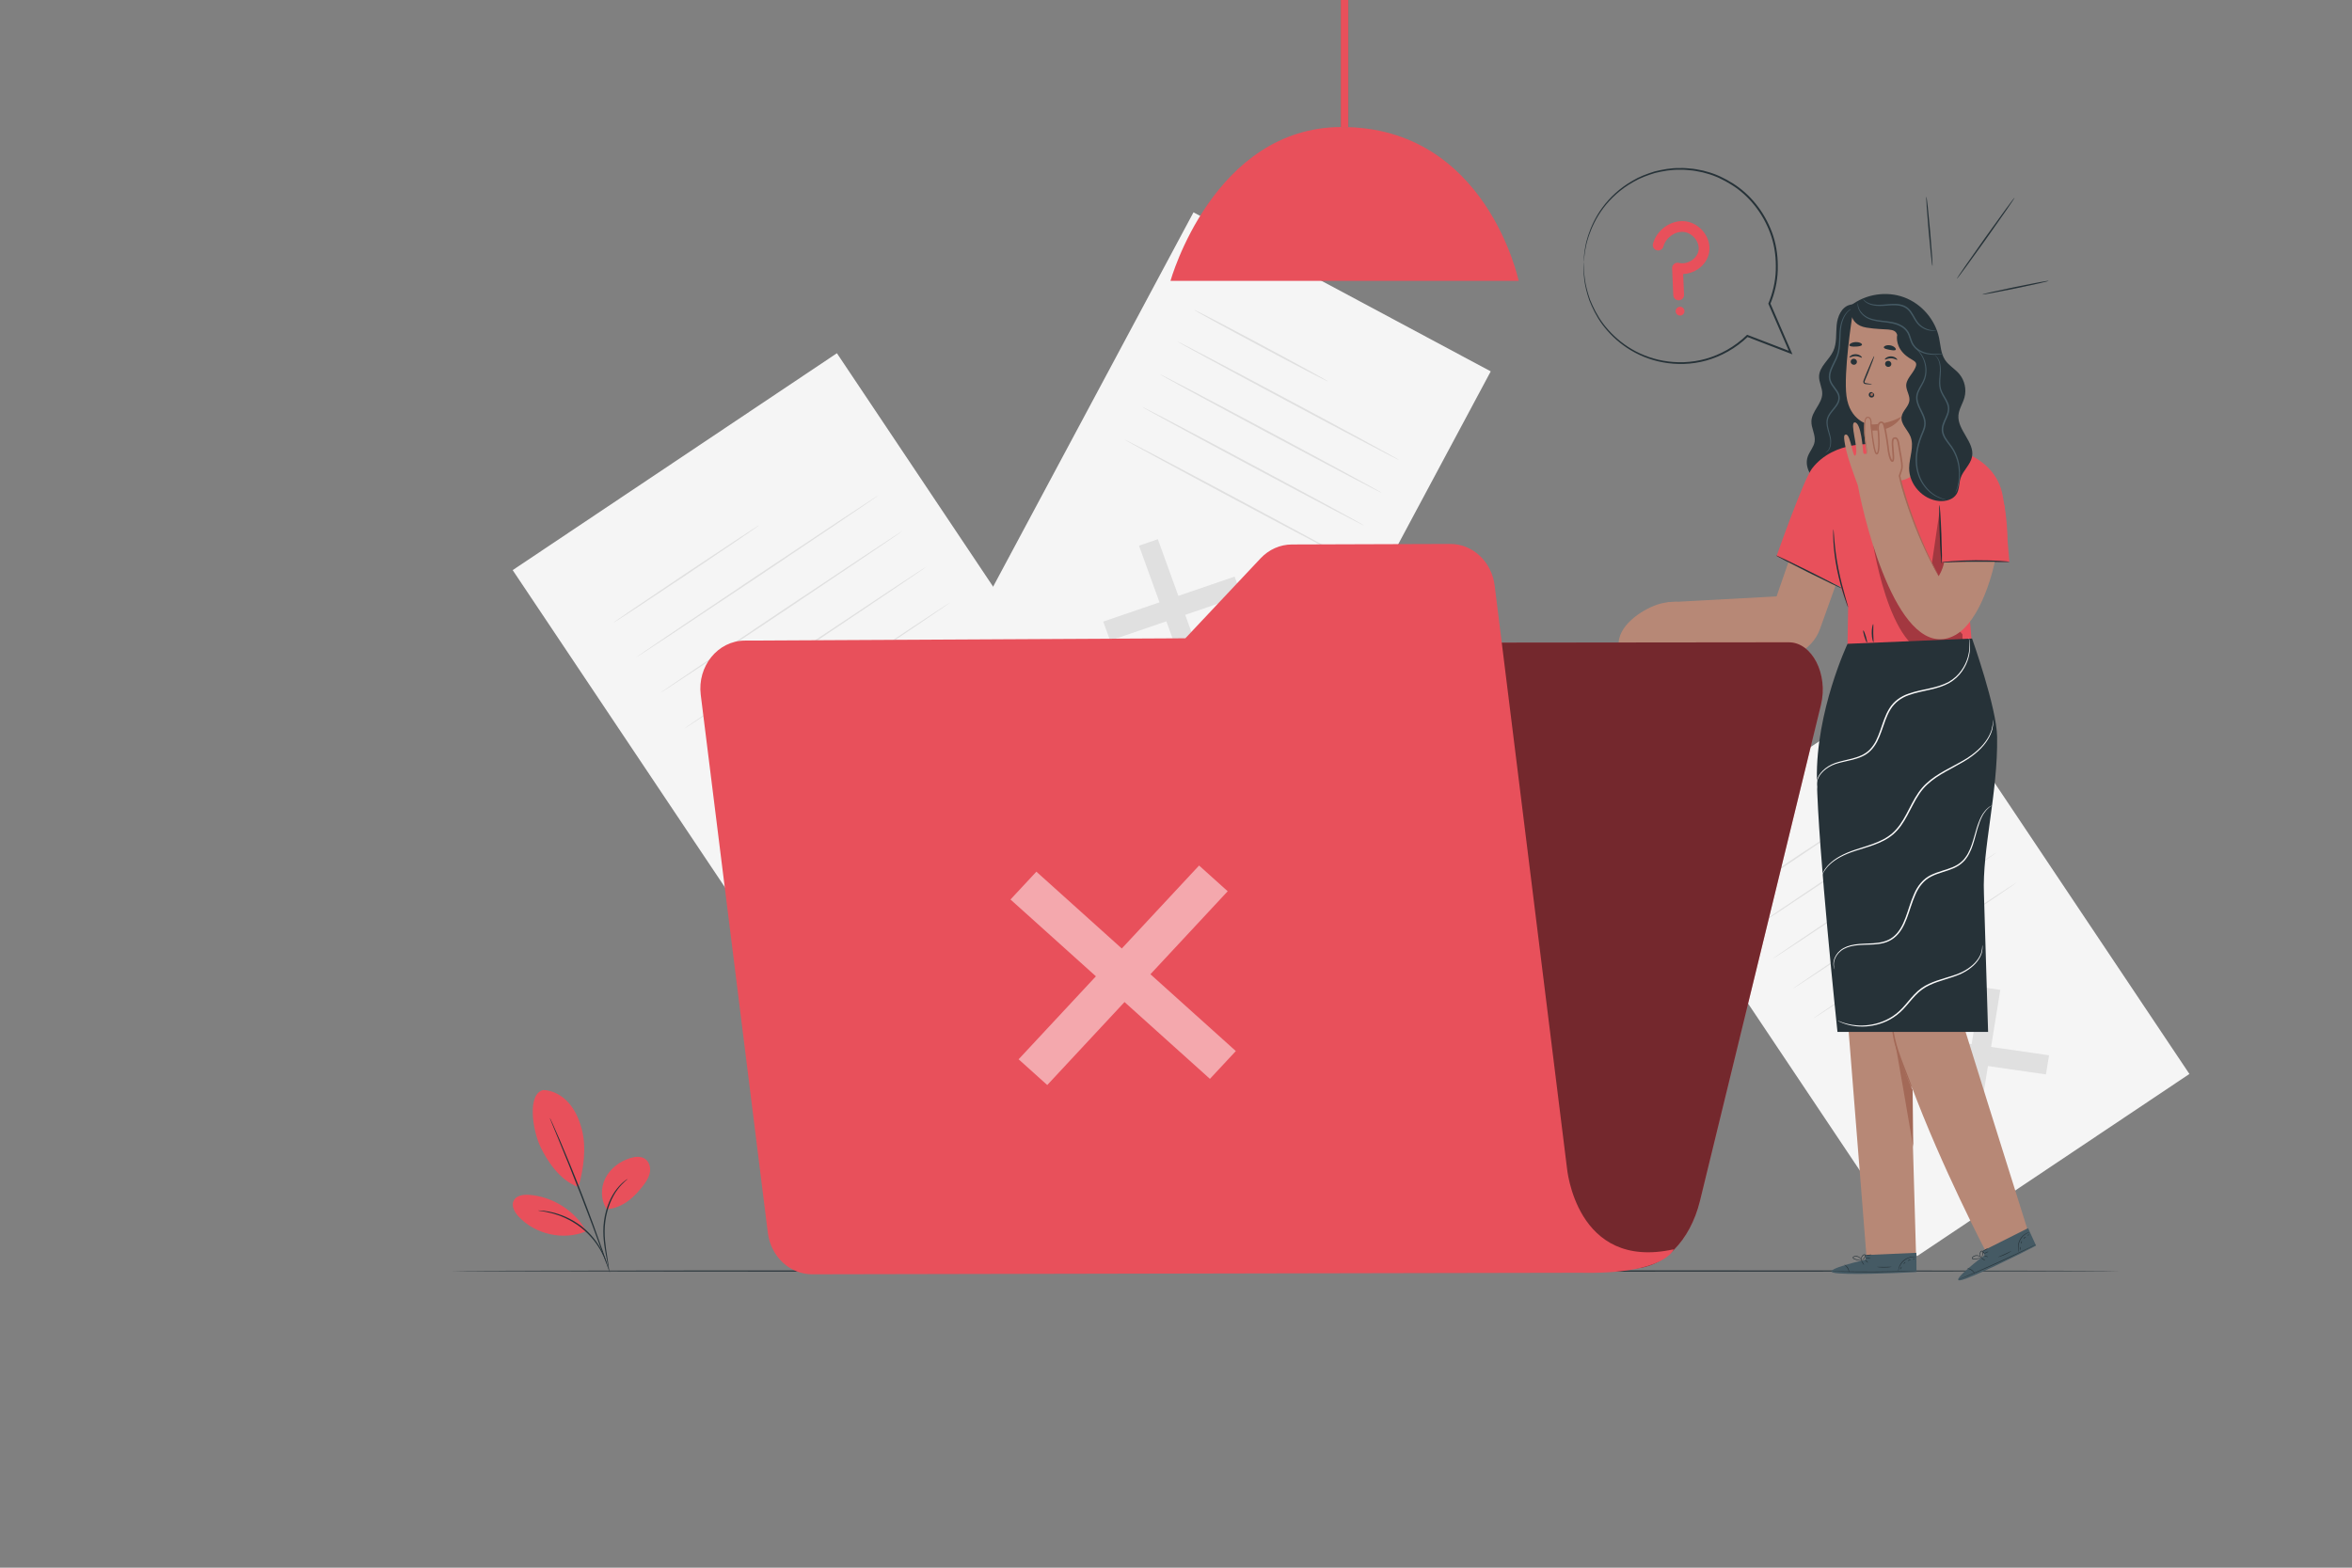 <?xml version="1.0" encoding="UTF-8" standalone="no"?>
<!-- Generator: Adobe Illustrator 27.5.0, SVG Export Plug-In . SVG Version: 6.00 Build 0)  -->

<svg
   version="1.1"
   x="0px"
   y="0px"
   viewBox="0 0 450 300"
   xml:space="preserve"
   id="svg246"
   sodipodi:docname="delete_account.svg"
   width="450"
   height="300"
   inkscape:version="1.3.2 (091e20e, 2023-11-25, custom)"
   xmlns:inkscape="http://www.inkscape.org/namespaces/inkscape"
   xmlns:sodipodi="http://sodipodi.sourceforge.net/DTD/sodipodi-0.dtd"
   xmlns="http://www.w3.org/2000/svg"
   xmlns:svg="http://www.w3.org/2000/svg"><rect x="0" y="0" width="450" height="300" fill="#808080" stroke="none"/><defs
   id="defs246" /><sodipodi:namedview
   id="namedview246"
   pagecolor="#ffffff"
   bordercolor="#000000"
   borderopacity="0.25"
   inkscape:showpageshadow="2"
   inkscape:pageopacity="0.0"
   inkscape:pagecheckerboard="0"
   inkscape:deskcolor="#d1d1d1"
   inkscape:zoom="0.74066667"
   inkscape:cx="184.29343"
   inkscape:cy="216.69667"
   inkscape:window-width="1920"
   inkscape:window-height="1009"
   inkscape:window-x="-8"
   inkscape:window-y="-8"
   inkscape:window-maximized="1"
   inkscape:current-layer="svg246" />
<g
   id="Background_Complete"
   transform="matrix(0.553,0,0,0.553,38.56,0)">
	<g
   id="g17">
		<g
   id="g1">
			
				<rect
   x="151.535"
   y="143.025"
   transform="matrix(0.831,-0.556,0.556,0.831,-97.8,162.689)"
   style="fill:#f5f5f5"
   width="134.991"
   height="198.769"
   id="rect1" />
		</g>
		<g
   id="g4">
			<g
   id="g2">
				<polygon
   style="fill:#e0e0e0"
   points="215.368,279.505 216.641,271.624 272.42,279.659 271.146,287.54 "
   id="polygon1" />
			</g>
			<g
   id="g3">
				<polygon
   style="fill:#e0e0e0"
   points="243.459,307.617 235.454,306.465 244.329,251.546 252.333,252.7 "
   id="polygon2" />
			</g>
		</g>
		<g
   id="g6">
			<g
   id="g5">
				<path
   style="fill:none;stroke:#ffffff;stroke-miterlimit:10"
   d="M 228.466,184.995"
   id="path4" />
			</g>
		</g>
		<g
   id="g8">
			<g
   id="g7">
				<path
   style="fill:#e0e0e0"
   d="m 192.952,181.745 c 0.08,0.12 -11.165,7.781 -25.112,17.11 -13.952,9.332 -25.324,16.798 -25.404,16.678 -0.08,-0.119 11.162,-7.779 25.115,-17.111 13.947,-9.329 25.321,-16.796 25.401,-16.677 z"
   id="path6" />
			</g>
		</g>
		<g
   id="g10">
			<g
   id="g9">
				<path
   style="fill:#e0e0e0"
   d="m 234.216,171.387 c 0.08,0.12 -18.619,12.767 -41.759,28.244 -23.149,15.483 -41.973,27.934 -42.053,27.814 -0.08,-0.119 18.615,-12.764 41.763,-28.247 23.14,-15.477 41.969,-27.93 42.049,-27.811 z"
   id="path8" />
			</g>
		</g>
		<g
   id="g12">
			<g
   id="g11">
				<path
   style="fill:#e0e0e0"
   d="m 242.487,183.753 c 0.08,0.12 -18.619,12.767 -41.759,28.244 -23.149,15.483 -41.973,27.934 -42.053,27.814 -0.08,-0.12 18.615,-12.764 41.763,-28.247 23.141,-15.477 41.969,-27.93 42.049,-27.811 z"
   id="path10" />
			</g>
		</g>
		<g
   id="g14">
			<g
   id="g13">
				<path
   style="fill:#e0e0e0"
   d="m 250.758,196.12 c 0.08,0.12 -18.619,12.767 -41.759,28.244 -23.149,15.483 -41.973,27.934 -42.053,27.814 -0.08,-0.119 18.615,-12.764 41.763,-28.247 C 231.85,208.453 250.678,196 250.758,196.12 Z"
   id="path12" />
			</g>
		</g>
		<g
   id="g16">
			<g
   id="g15">
				<path
   style="fill:#e0e0e0"
   d="m 259.03,208.486 c 0.08,0.12 -18.619,12.766 -41.759,28.244 -23.149,15.483 -41.973,27.934 -42.053,27.814 -0.08,-0.12 18.615,-12.764 41.763,-28.247 23.14,-15.477 41.969,-27.93 42.049,-27.811 z"
   id="path14" />
			</g>
		</g>
	</g>
	<g
   id="g34">
		<g
   id="g18">
			
				<rect
   x="537.677"
   y="250.43"
   transform="matrix(0.831,-0.556,0.556,0.831,-85.31,386.8)"
   style="fill:#f5f5f5"
   width="113.369"
   height="166.932"
   id="rect17" />
		</g>
		<g
   id="g21">
			<g
   id="g19">
				<polygon
   style="fill:#e0e0e0"
   points="591.285,365.049 592.355,358.431 639.199,365.18 638.13,371.798 "
   id="polygon18" />
			</g>
			<g
   id="g20">
				<polygon
   style="fill:#e0e0e0"
   points="614.877,388.659 608.155,387.691 615.608,341.569 622.33,342.538 "
   id="polygon19" />
			</g>
		</g>
		<g
   id="g23">
			<g
   id="g22">
				<path
   style="fill:none;stroke:#ffffff;stroke-miterlimit:10"
   d="M 602.285,285.678"
   id="path21" />
			</g>
		</g>
		<g
   id="g25">
			<g
   id="g24">
				<path
   style="fill:#e0e0e0"
   d="m 572.46,282.948 c 0.08,0.12 -9.353,6.569 -21.067,14.404 -11.718,7.837 -21.278,14.092 -21.358,13.972 -0.08,-0.12 9.351,-6.568 21.069,-14.405 11.713,-7.834 21.276,-14.09 21.356,-13.971 z"
   id="path23" />
			</g>
		</g>
		<g
   id="g27">
			<g
   id="g26">
				<path
   style="fill:#e0e0e0"
   d="m 607.114,274.249 c 0.08,0.12 -15.613,10.756 -35.047,23.755 -19.441,13.003 -35.26,23.444 -35.34,23.324 -0.08,-0.12 15.61,-10.754 35.051,-23.757 19.433,-12.998 35.256,-23.441 35.336,-23.322 z"
   id="path25" />
			</g>
		</g>
		<g
   id="g29">
			<g
   id="g28">
				<path
   style="fill:#e0e0e0"
   d="m 614.061,284.635 c 0.08,0.12 -15.613,10.757 -35.047,23.755 -19.441,13.003 -35.26,23.444 -35.34,23.324 -0.08,-0.12 15.61,-10.754 35.051,-23.757 19.433,-12.999 35.256,-23.442 35.336,-23.322 z"
   id="path27" />
			</g>
		</g>
		<g
   id="g31">
			<g
   id="g30">
				<path
   style="fill:#e0e0e0"
   d="m 621.007,295.02 c 0.08,0.12 -15.613,10.756 -35.047,23.755 -19.441,13.003 -35.26,23.444 -35.34,23.324 -0.08,-0.119 15.61,-10.754 35.051,-23.757 19.433,-12.998 35.256,-23.441 35.336,-23.322 z"
   id="path29" />
			</g>
		</g>
		<g
   id="g33">
			<g
   id="g32">
				<path
   style="fill:#e0e0e0"
   d="m 627.954,305.406 c 0.08,0.12 -15.613,10.756 -35.047,23.755 -19.441,13.003 -35.26,23.444 -35.34,23.324 -0.08,-0.119 15.61,-10.754 35.051,-23.757 19.433,-12.998 35.256,-23.442 35.336,-23.322 z"
   id="path31" />
			</g>
		</g>
	</g>
	<g
   id="g51">
		<g
   id="g35">
			
				<rect
   x="295.799"
   y="90.691"
   transform="matrix(0.882,0.472,-0.472,0.882,125.106,-146.131)"
   style="fill:#f5f5f5"
   width="116.6"
   height="171.689"
   id="rect34" />
		</g>
		<g
   id="g38">
			<g
   id="g36">
				<polygon
   style="fill:#e0e0e0"
   points="324.341,188.828 330.865,186.594 347.422,232.368 340.899,234.602 "
   id="polygon35" />
			</g>
			<g
   id="g37">
				<polygon
   style="fill:#e0e0e0"
   points="314.34,221.667 311.964,215.098 357.423,199.529 359.8,206.098 "
   id="polygon36" />
			</g>
		</g>
		<g
   id="g40">
			<g
   id="g39">
				<path
   style="fill:none;stroke:#ffffff;stroke-miterlimit:10"
   d="M 401.689,160.379"
   id="path38" />
			</g>
		</g>
		<g
   id="g42">
			<g
   id="g41">
				<path
   style="fill:#e0e0e0"
   d="m 389.724,131.993 c -0.081,0.151 -10.509,-5.27 -23.29,-12.105 -12.785,-6.838 -23.081,-12.501 -23,-12.652 0.081,-0.15 10.507,5.269 23.292,12.106 12.781,6.836 23.079,12.501 22.998,12.651 z"
   id="path40" />
			</g>
		</g>
		<g
   id="g44">
			<g
   id="g43">
				<path
   style="fill:#e0e0e0"
   d="m 414.397,159.227 c -0.081,0.151 -17.34,-8.923 -38.544,-20.263 -21.212,-11.345 -38.337,-20.66 -38.256,-20.811 0.081,-0.15 17.336,8.921 38.548,20.266 21.204,11.34 38.333,20.657 38.252,20.808 z"
   id="path42" />
			</g>
		</g>
		<g
   id="g46">
			<g
   id="g45">
				<path
   style="fill:#e0e0e0"
   d="m 408.337,170.559 c -0.081,0.151 -17.34,-8.923 -38.544,-20.264 -21.212,-11.345 -38.337,-20.66 -38.256,-20.811 0.081,-0.15 17.336,8.921 38.548,20.266 21.204,11.34 38.332,20.658 38.252,20.809 z"
   id="path44" />
			</g>
		</g>
		<g
   id="g48">
			<g
   id="g47">
				<path
   style="fill:#e0e0e0"
   d="m 402.276,181.89 c -0.081,0.151 -17.34,-8.923 -38.544,-20.264 -21.212,-11.344 -38.337,-20.66 -38.256,-20.811 0.08,-0.151 17.336,8.921 38.548,20.266 21.204,11.341 38.333,20.659 38.252,20.809 z"
   id="path46" />
			</g>
		</g>
		<g
   id="g50">
			<g
   id="g49">
				<path
   style="fill:#e0e0e0"
   d="m 396.216,193.222 c -0.081,0.151 -17.339,-8.923 -38.544,-20.264 -21.212,-11.344 -38.337,-20.66 -38.256,-20.811 0.081,-0.15 17.336,8.921 38.548,20.266 21.204,11.341 38.332,20.659 38.252,20.809 z"
   id="path48" />
			</g>
		</g>
	</g>
	<rect
   x="394.172"
   style="opacity:0.2"
   width="2.583"
   height="43.983"
   id="rect51"
   y="0" />
</g>
<g
   id="Background_Simple"
   style="display:none">
	<path
   style="display:inline;fill:#ebebeb"
   d="m 150.678,164.369 c -8.525,67.104 25.888,135.89 80.27,176.118 54.382,40.228 125.939,53.465 192.9,43.873 47.799,-6.848 95.212,-25.589 128.902,-60.181 33.69,-34.592 51.453,-86.562 37.876,-132.9 -5.128,-17.503 -15.198,-34.459 -31.18,-43.246 -25.519,-14.03 -57.02,-3.741 -84.176,6.777 -27.156,10.519 -58.607,20.881 -84.188,6.962 C 371.427,151.077 361.335,129.074 346.93,111.951 322.436,82.836 282.649,67.383 244.924,72.333 c -4.715,0.619 -9.38,1.554 -13.964,2.784 -40.132,10.768 -70.473,43.739 -79.227,84.358 z"
   id="path51" />
</g>
<g
   id="Lamp"
   transform="matrix(0.553,0,0,0.553,38.56,0)">
	<g
   id="g54">
		<g
   id="g53">
			<g
   id="g52">
				<path
   style="fill:#e8505b"
   d="m 335.233,97.189 h 120.461 c 0,0 -11.122,-53.233 -61.143,-53.233 -44.493,-0.001 -59.318,53.233 -59.318,53.233 z"
   id="path52" />
			</g>
		</g>
		<rect
   x="394.172"
   style="fill:#e8505b"
   width="2.583"
   height="43.983"
   id="rect53"
   y="0" />
	</g>
</g>
<g
   id="Floor"
   transform="matrix(0.553,0,0,0.553,38.56,0)">
	<g
   id="g56">
		<g
   id="g55">
			<path
   style="fill:#263238"
   d="m 663.667,439.828 c 0,0.144 -129.251,0.26 -288.653,0.26 -159.457,0 -288.68,-0.117 -288.68,-0.26 0,-0.144 129.223,-0.26 288.68,-0.26 159.402,0 288.653,0.117 288.653,0.26 z"
   id="path54" />
		</g>
	</g>
</g>
<g
   id="Plant"
   transform="matrix(0.553,0,0,0.553,38.56,0)">
	<g
   id="g66">
		<g
   id="g57">
			<path
   style="fill:#e8505b"
   d="m 118.286,377.201 c 3.381,0.119 6.555,1.954 8.785,4.499 2.23,2.544 3.597,5.743 4.472,9.012 1.692,6.323 0.652,13.786 -1.151,20.078 -6.846,-2.447 -11.067,-9.747 -12.976,-13.586 -3.018,-6.066 -4.787,-18.862 0.87,-20.003"
   id="path56" />
		</g>
		<g
   id="g58">
			<path
   style="fill:#e8505b"
   d="m 140.242,418.454 c -2.16,-3.101 -2.211,-7.414 -0.503,-10.786 1.707,-3.372 4.988,-5.803 8.601,-6.913 1.671,-0.513 3.609,-0.729 5.062,0.242 1.359,0.907 1.946,2.688 1.77,4.312 -0.175,1.624 -0.998,3.111 -1.969,4.425 -3.329,4.507 -7.378,8.257 -12.961,8.72"
   id="path57" />
		</g>
		<g
   id="g60">
			<g
   id="g59">
				<path
   style="fill:#263238"
   d="m 140.995,439.584 c -0.033,0.005 -0.137,-0.464 -0.306,-1.314 -0.183,-0.938 -0.42,-2.149 -0.704,-3.604 -0.54,-3.03 -1.397,-7.339 -0.749,-12.103 0.623,-4.743 2.511,-8.797 4.49,-11.218 0.974,-1.225 1.907,-2.092 2.597,-2.625 0.334,-0.281 0.628,-0.453 0.815,-0.585 0.191,-0.126 0.296,-0.185 0.306,-0.172 0.075,0.085 -1.6,1.117 -3.451,3.586 -1.875,2.429 -3.672,6.414 -4.286,11.077 -0.638,4.667 0.152,8.937 0.609,11.983 0.245,1.53 0.442,2.77 0.556,3.631 0.113,0.861 0.155,1.34 0.123,1.344 z"
   id="path58" />
			</g>
		</g>
		<g
   id="g62">
			<g
   id="g61">
				<path
   style="fill:#263238"
   d="m 120.494,386.826 c 0.015,-0.007 0.11,0.172 0.276,0.518 0.182,0.394 0.416,0.899 0.705,1.524 0.605,1.327 1.455,3.258 2.486,5.653 2.063,4.789 4.819,11.446 7.697,18.864 2.877,7.421 5.329,14.197 7.034,19.124 0.854,2.464 1.527,4.463 1.975,5.851 0.208,0.657 0.376,1.187 0.506,1.601 0.111,0.368 0.161,0.563 0.146,0.569 -0.016,0.005 -0.096,-0.18 -0.236,-0.538 -0.152,-0.406 -0.348,-0.927 -0.59,-1.572 -0.52,-1.425 -1.238,-3.392 -2.117,-5.799 -1.786,-4.896 -4.286,-11.649 -7.161,-19.065 -2.876,-7.413 -5.582,-14.085 -7.564,-18.905 -0.974,-2.37 -1.77,-4.307 -2.347,-5.71 -0.256,-0.639 -0.463,-1.156 -0.624,-1.559 -0.136,-0.358 -0.201,-0.549 -0.186,-0.556 z"
   id="path60" />
			</g>
		</g>
		<g
   id="g63">
			<path
   style="fill:#e8505b"
   d="m 132.869,425.604 c -4.037,-6.869 -11.575,-11.553 -19.522,-12.129 -2.024,-0.147 -4.458,0.194 -5.36,2.011 -0.904,1.82 0.305,3.975 1.684,5.468 5.736,6.213 15.44,8.379 23.274,5.195"
   id="path62" />
		</g>
		<g
   id="g65">
			<g
   id="g64">
				<path
   style="fill:#263238"
   d="m 116.429,418.892 c 0.002,-0.033 0.452,-0.014 1.267,0.047 0.408,0.028 0.907,0.064 1.478,0.171 0.57,0.106 1.233,0.168 1.939,0.365 0.711,0.174 1.495,0.348 2.307,0.641 0.828,0.245 1.678,0.599 2.571,0.977 1.764,0.801 3.635,1.849 5.417,3.212 1.769,1.379 3.263,2.92 4.478,4.431 0.584,0.775 1.142,1.509 1.577,2.255 0.481,0.717 0.838,1.438 1.173,2.088 0.359,0.639 0.571,1.271 0.806,1.802 0.237,0.531 0.385,1.009 0.503,1.401 0.243,0.781 0.361,1.215 0.33,1.224 -0.101,0.035 -0.588,-1.713 -1.936,-4.273 -0.35,-0.633 -0.719,-1.333 -1.207,-2.03 -0.442,-0.726 -1.004,-1.439 -1.587,-2.194 -1.214,-1.471 -2.689,-2.974 -4.426,-4.328 -1.75,-1.338 -3.581,-2.379 -5.308,-3.189 -0.874,-0.383 -1.706,-0.746 -2.517,-1.003 -0.794,-0.304 -1.564,-0.494 -2.261,-0.688 -2.805,-0.71 -4.615,-0.806 -4.604,-0.909 z"
   id="path63" />
			</g>
		</g>
	</g>
</g>
<g
   id="Character"
   transform="matrix(0.553,0,0,0.553,38.56,0)">
	<g
   id="g232">
		<g
   id="g70">
			<g
   id="g67">
				<path
   style="fill:#263238"
   d="m 570.361,105.475 c -2.94,0.677 -4.372,4.06 -4.651,7.065 -0.279,3.004 0.104,6.177 -1.157,8.918 -1.42,3.085 -4.812,5.359 -4.925,8.754 -0.069,2.069 1.16,4.015 1.101,6.085 -0.097,3.399 -3.563,5.968 -3.745,9.364 -0.131,2.445 1.497,4.792 1.106,7.209 -0.305,1.881 -1.769,3.363 -2.388,5.165 -1.234,3.593 1.234,7.548 4.449,9.57 3.583,2.254 8.171,2.835 12.202,1.547 4.032,-1.288 7.433,-4.423 9.045,-8.336 1.779,-4.319 1.39,-9.182 1.004,-13.836 -1.205,-14.506 -2.101,-29.037 -2.686,-43.581"
   id="path66" />
			</g>
			<g
   id="g69">
				<g
   id="g68">
					<path
   style="fill:#455a64"
   d="m 561.824,156.664 c -0.063,-0.057 0.804,-0.315 1.344,-1.598 0.261,-0.627 0.395,-1.471 0.342,-2.441 -0.034,-0.976 -0.367,-2.039 -0.729,-3.238 -0.335,-1.188 -0.772,-2.567 -0.522,-4.1 0.252,-1.557 1.366,-2.836 2.383,-4.092 0.512,-0.637 1.026,-1.299 1.35,-2.052 0.342,-0.745 0.414,-1.598 0.156,-2.398 -0.516,-1.634 -2.117,-2.836 -2.852,-4.722 -0.364,-0.945 -0.368,-1.983 -0.161,-2.918 0.198,-0.944 0.58,-1.801 0.965,-2.617 0.783,-1.628 1.645,-3.121 1.987,-4.706 0.702,-3.172 0.374,-6.2 0.852,-8.687 0.433,-2.492 1.486,-4.365 2.529,-5.328 0.508,-0.498 1,-0.763 1.321,-0.942 0.342,-0.147 0.522,-0.215 0.529,-0.198 0.034,0.056 -0.741,0.294 -1.707,1.283 -0.964,0.975 -1.931,2.807 -2.309,5.246 -0.199,1.213 -0.228,2.577 -0.278,4.041 -0.052,1.463 -0.098,3.052 -0.47,4.694 -0.347,1.664 -1.233,3.216 -1.993,4.815 -0.752,1.571 -1.443,3.413 -0.778,5.135 0.635,1.702 2.246,2.911 2.851,4.75 0.296,0.915 0.199,1.929 -0.187,2.749 -0.367,0.834 -0.912,1.516 -1.434,2.156 -1.045,1.264 -2.091,2.466 -2.33,3.866 -0.25,1.392 0.136,2.735 0.451,3.924 0.335,1.189 0.658,2.309 0.666,3.326 0.027,1.008 -0.143,1.886 -0.447,2.535 -0.302,0.653 -0.715,1.057 -1.025,1.262 -0.307,0.211 -0.504,0.255 -0.504,0.255 z"
   id="path67" />
				</g>
			</g>
		</g>
		<path
   style="fill:#b78876"
   d="m 553.951,180.366 -9.027,26.022 -37.643,2.018 -6.277,13.968 39.3,3.976 c 7.837,3.24 16.791,-0.731 19.651,-8.714 l 10.488,-29.275 z"
   id="path70" />
		<g
   id="g75">
			<g
   id="g73">
				<g
   id="g71">
					<path
   style="fill:#b78876"
   d="m 631.814,425.697 c 0,0 -27.586,-87.617 -28.171,-90.462 -0.529,-2.571 10.011,-65.624 11.339,-81.942 l -37.274,1.39 c 0,0 -10e-4,0.1 -0.003,0.272 l -15.844,0.879 14.191,179.193 h 17.153 l -1.701,-59.451 c 10.577,28.397 25.734,57.335 25.734,57.335 z"
   id="path71" />
				</g>
				<g
   id="g72">
					<path
   style="fill:#a36957"
   d="m 592.203,396.883 c 0.015,-0.544 -0.208,-19.919 -0.208,-19.919 -0.214,1.159 -6.576,-16.823 -6.422,-17.916 0.079,-0.566 6.63,37.835 6.63,37.835 z"
   id="path72" />
				</g>
			</g>
			<g
   id="g74">
				<path
   style="fill:#a36957"
   d="m 584.847,350.535 c -0.039,-0.001 -0.076,0.385 -0.11,1.086 -0.037,0.7 -0.045,1.716 0.023,2.971 0.024,0.628 0.09,1.314 0.171,2.049 0.094,0.733 0.194,1.519 0.364,2.334 0.311,1.635 0.791,3.405 1.402,5.22 1.246,3.624 2.62,6.795 3.596,9.096 0.463,1.049 0.86,1.951 1.194,2.709 0.293,0.635 0.472,0.98 0.509,0.965 0.037,-0.015 -0.073,-0.387 -0.303,-1.048 -0.23,-0.661 -0.58,-1.61 -1.026,-2.777 -0.88,-2.339 -2.195,-5.534 -3.429,-9.126 -0.605,-1.798 -1.093,-3.537 -1.427,-5.142 -0.181,-0.8 -0.297,-1.571 -0.41,-2.292 -0.1,-0.723 -0.188,-1.397 -0.237,-2.017 -0.118,-1.237 -0.172,-2.245 -0.203,-2.942 -0.037,-0.699 -0.075,-1.086 -0.114,-1.086 z"
   id="path73" />
			</g>
		</g>
		<g
   id="g107">
			<g
   id="g106">
				<g
   id="g77">
					<g
   id="g76">
						<path
   style="fill:#455a64"
   d="m 575.729,435.91 -0.007,-1.611 17.57,-0.766 0.048,6.645 -1.084,0.073 c -4.823,0.282 -24.542,1.096 -27.769,0.128 -3.601,-1.079 11.242,-4.469 11.242,-4.469 z"
   id="path75" />
					</g>
				</g>
				<g
   id="g79">
					<g
   id="g78">
						<path
   style="fill:#263238"
   d="m 593.584,439.776 c 0,0.007 -0.103,0.019 -0.3,0.034 -0.259,0.017 -0.543,0.035 -0.863,0.055 -0.863,0.04 -1.924,0.09 -3.177,0.148 -2.683,0.106 -6.392,0.204 -10.489,0.222 -4.099,0.017 -7.809,-0.048 -10.492,-0.13 -1.253,-0.047 -2.314,-0.088 -3.178,-0.121 -0.32,-0.018 -0.604,-0.033 -0.863,-0.048 -0.197,-0.013 -0.301,-0.024 -0.3,-0.031 0,-0.007 0.104,-0.011 0.302,-0.012 0.26,0.002 0.544,0.005 0.865,0.008 0.864,0.014 1.925,0.032 3.178,0.053 2.684,0.044 6.392,0.086 10.488,0.068 4.095,-0.018 7.802,-0.092 10.485,-0.16 1.253,-0.032 2.315,-0.059 3.178,-0.081 0.321,-0.006 0.605,-0.011 0.865,-0.015 0.197,0 0.301,0.003 0.301,0.01 z"
   id="path77" />
					</g>
				</g>
				<g
   id="g81">
					<g
   id="g80">
						<path
   style="fill:#263238"
   d="m 570.036,440.342 c -0.065,0.008 -0.117,-0.75 -0.599,-1.514 -0.469,-0.773 -1.124,-1.158 -1.087,-1.212 0.012,-0.053 0.763,0.274 1.268,1.101 0.514,0.821 0.471,1.638 0.418,1.625 z"
   id="path79" />
					</g>
				</g>
				<g
   id="g83">
					<g
   id="g82">
						<path
   style="fill:#263238"
   d="m 575.185,437.707 c -0.049,0.031 -0.297,-0.268 -0.553,-0.669 -0.257,-0.401 -0.424,-0.751 -0.375,-0.783 0.049,-0.032 0.297,0.268 0.554,0.669 0.255,0.401 0.423,0.752 0.374,0.783 z"
   id="path81" />
					</g>
				</g>
				<g
   id="g85">
					<g
   id="g84">
						<path
   style="fill:#263238"
   d="m 576.597,436.953 c -0.039,0.044 -0.315,-0.139 -0.618,-0.409 -0.302,-0.27 -0.515,-0.523 -0.477,-0.567 0.039,-0.044 0.315,0.139 0.618,0.409 0.303,0.27 0.516,0.524 0.477,0.567 z"
   id="path83" />
					</g>
				</g>
				<g
   id="g87">
					<g
   id="g86">
						<path
   style="fill:#263238"
   d="m 577.486,435.3 c 10e-4,0.059 -0.407,0.112 -0.912,0.12 -0.504,0.007 -0.914,-0.034 -0.915,-0.092 -10e-4,-0.059 0.407,-0.112 0.912,-0.12 0.505,-0.007 0.914,0.034 0.915,0.092 z"
   id="path85" />
					</g>
				</g>
				<g
   id="g89">
					<g
   id="g88">
						<path
   style="fill:#263238"
   d="m 577.789,434.136 c 0.02,0.052 -0.424,0.254 -1.017,0.3 -0.592,0.049 -1.063,-0.082 -1.051,-0.136 0.01,-0.06 0.472,-0.028 1.035,-0.075 0.562,-0.043 1.014,-0.147 1.033,-0.089 z"
   id="path87" />
					</g>
				</g>
				<g
   id="g91">
					<g
   id="g90">
						<path
   style="fill:#263238"
   d="m 574.586,436.184 c 0.002,0.024 -0.429,0.078 -1.123,-0.003 -0.346,-0.04 -0.756,-0.121 -1.197,-0.259 -0.219,-0.077 -0.448,-0.135 -0.685,-0.28 -0.111,-0.074 -0.235,-0.178 -0.279,-0.348 -0.047,-0.168 0.042,-0.358 0.169,-0.45 1.072,-0.56 2.149,0.04 2.55,0.593 0.22,0.282 0.322,0.558 0.369,0.748 0.046,0.192 0.043,0.302 0.03,0.303 -0.04,0.015 -0.078,-0.442 -0.515,-0.956 -0.216,-0.252 -0.542,-0.497 -0.962,-0.62 -0.397,-0.116 -0.962,-0.146 -1.339,0.096 -0.178,0.133 -0.108,0.342 0.091,0.46 0.185,0.119 0.425,0.19 0.632,0.267 0.426,0.145 0.822,0.238 1.158,0.297 0.673,0.118 1.101,0.118 1.101,0.152 z"
   id="path89" />
					</g>
				</g>
				<g
   id="g93">
					<g
   id="g92">
						<path
   style="fill:#263238"
   d="m 574.295,436.241 c -0.016,0.012 -0.183,-0.274 -0.132,-0.779 0.026,-0.248 0.116,-0.543 0.304,-0.822 0.197,-0.25 0.451,-0.595 0.933,-0.576 0.261,0.033 0.389,0.328 0.348,0.517 -0.02,0.197 -0.107,0.366 -0.189,0.503 -0.166,0.281 -0.354,0.509 -0.528,0.682 -0.351,0.345 -0.629,0.478 -0.641,0.457 -0.02,-0.027 0.223,-0.202 0.531,-0.559 0.153,-0.178 0.32,-0.404 0.468,-0.676 0.153,-0.238 0.257,-0.665 -0.025,-0.715 -0.281,-0.026 -0.567,0.255 -0.738,0.48 -0.176,0.244 -0.273,0.506 -0.315,0.732 -0.084,0.456 0.022,0.748 -0.016,0.756 z"
   id="path91" />
					</g>
				</g>
				<g
   id="g95">
					<g
   id="g94">
						<path
   style="fill:#263238"
   d="m 593.21,434.995 c -0.004,0.039 -0.501,-0.046 -1.29,0.05 -0.782,0.09 -1.87,0.415 -2.814,1.172 -0.943,0.759 -1.495,1.75 -1.752,2.495 -0.264,0.75 -0.288,1.254 -0.328,1.249 -0.013,-0.001 -0.02,-0.126 -0.002,-0.353 0.017,-0.226 0.07,-0.553 0.187,-0.943 0.226,-0.777 0.778,-1.822 1.762,-2.613 0.984,-0.789 2.124,-1.102 2.931,-1.155 0.407,-0.03 0.737,-0.011 0.961,0.021 0.226,0.03 0.347,0.064 0.345,0.077 z"
   id="path93" />
					</g>
				</g>
				<g
   id="g97">
					<g
   id="g96">
						<path
   style="fill:#263238"
   d="m 584.796,438.384 c 0.007,0.055 -1.133,0.237 -2.553,0.243 -1.421,0.01 -2.562,-0.16 -2.556,-0.215 0.006,-0.061 1.147,0.013 2.555,0.003 1.407,-0.006 2.547,-0.092 2.554,-0.031 z"
   id="path95" />
					</g>
				</g>
				<g
   id="g99">
					<g
   id="g98">
						<path
   style="fill:#263238"
   d="m 588.221,438.347 c 0.043,0.043 -0.093,0.242 -0.208,0.505 -0.119,0.261 -0.178,0.495 -0.239,0.491 -0.057,0 -0.091,-0.276 0.045,-0.578 0.135,-0.303 0.364,-0.46 0.402,-0.418 z"
   id="path97" />
					</g>
				</g>
				<g
   id="g101">
					<g
   id="g100">
						<path
   style="fill:#263238"
   d="m 589.506,436.735 c 0.042,0.041 -0.07,0.223 -0.25,0.407 -0.18,0.184 -0.36,0.3 -0.402,0.259 -0.042,-0.041 0.07,-0.223 0.251,-0.407 0.179,-0.184 0.359,-0.3 0.401,-0.259 z"
   id="path99" />
					</g>
				</g>
				<g
   id="g103">
					<g
   id="g102">
						<path
   style="fill:#263238"
   d="m 591.351,435.994 c -0.012,0.059 -0.244,0.058 -0.501,0.15 -0.259,0.085 -0.441,0.229 -0.487,0.189 -0.047,-0.032 0.099,-0.281 0.418,-0.389 0.319,-0.111 0.587,-0.004 0.57,0.05 z"
   id="path101" />
					</g>
				</g>
				<g
   id="g105">
					<g
   id="g104">
						<path
   style="fill:#263238"
   d="m 592.665,435.643 c 0.021,0.055 -0.079,0.145 -0.224,0.201 -0.145,0.057 -0.28,0.059 -0.301,0.004 -0.021,-0.054 0.079,-0.145 0.224,-0.201 0.145,-0.056 0.279,-0.058 0.301,-0.004 z"
   id="path103" />
					</g>
				</g>
			</g>
		</g>
		<g
   id="g139">
			<g
   id="g138">
				<g
   id="g109">
					<g
   id="g108">
						<path
   style="fill:#455a64"
   d="m 616.893,434.36 -0.667,-1.467 15.715,-7.895 2.766,6.042 -0.959,0.51 c -4.284,2.233 -21.94,11.052 -25.28,11.492 -3.726,0.49 8.425,-8.682 8.425,-8.682 z"
   id="path107" />
					</g>
				</g>
				<g
   id="g111">
					<g
   id="g110">
						<path
   style="fill:#263238"
   d="m 634.766,430.573 c 0.003,0.007 -0.086,0.059 -0.26,0.154 -0.229,0.121 -0.481,0.254 -0.765,0.404 -0.771,0.39 -1.719,0.87 -2.837,1.437 -2.404,1.196 -5.748,2.804 -9.478,4.499 -3.732,1.695 -7.143,3.155 -9.625,4.179 -1.162,0.47 -2.147,0.868 -2.948,1.192 -0.299,0.115 -0.565,0.217 -0.807,0.31 -0.185,0.069 -0.284,0.102 -0.287,0.095 -0.003,-0.007 0.09,-0.053 0.271,-0.134 0.238,-0.104 0.498,-0.218 0.792,-0.347 0.794,-0.341 1.77,-0.759 2.921,-1.253 2.467,-1.059 5.866,-2.54 9.596,-4.234 3.728,-1.694 7.08,-3.28 9.5,-4.441 1.13,-0.542 2.087,-1.002 2.866,-1.376 0.29,-0.137 0.547,-0.258 0.782,-0.368 0.179,-0.083 0.275,-0.124 0.279,-0.117 z"
   id="path109" />
					</g>
				</g>
				<g
   id="g113">
					<g
   id="g112">
						<path
   style="fill:#263238"
   d="m 613.516,440.735 c -0.055,0.034 -0.414,-0.636 -1.167,-1.136 -0.744,-0.513 -1.5,-0.596 -1.489,-0.661 -0.01,-0.053 0.808,-0.063 1.608,0.485 0.805,0.539 1.101,1.302 1.048,1.312 z"
   id="path111" />
					</g>
				</g>
				<g
   id="g115">
					<g
   id="g114">
						<path
   style="fill:#263238"
   d="m 617.133,436.222 c -0.032,0.049 -0.381,-0.123 -0.779,-0.383 -0.398,-0.261 -0.695,-0.512 -0.663,-0.56 0.032,-0.049 0.381,0.123 0.779,0.383 0.398,0.26 0.695,0.511 0.663,0.56 z"
   id="path113" />
					</g>
				</g>
				<g
   id="g117">
					<g
   id="g116">
						<path
   style="fill:#263238"
   d="m 618.113,434.956 c -0.018,0.056 -0.345,0.002 -0.731,-0.12 -0.386,-0.122 -0.685,-0.266 -0.667,-0.322 0.018,-0.056 0.345,-0.002 0.731,0.12 0.386,0.122 0.684,0.266 0.667,0.322 z"
   id="path115" />
					</g>
				</g>
				<g
   id="g119">
					<g
   id="g118">
						<path
   style="fill:#263238"
   d="m 618.247,433.084 c 0.025,0.053 -0.326,0.269 -0.782,0.483 -0.457,0.213 -0.848,0.343 -0.872,0.29 -0.025,-0.053 0.326,-0.269 0.783,-0.482 0.455,-0.214 0.846,-0.344 0.871,-0.291 z"
   id="path117" />
					</g>
				</g>
				<g
   id="g121">
					<g
   id="g120">
						<path
   style="fill:#263238"
   d="m 618.046,431.897 c 0.039,0.039 -0.283,0.406 -0.805,0.69 -0.521,0.287 -1.003,0.361 -1.015,0.306 -0.016,-0.059 0.419,-0.219 0.913,-0.492 0.497,-0.269 0.866,-0.549 0.907,-0.504 z"
   id="path119" />
					</g>
				</g>
				<g
   id="g123">
					<g
   id="g122">
						<path
   style="fill:#263238"
   d="m 615.963,435.078 c 0.011,0.021 -0.36,0.247 -1.026,0.457 -0.332,0.105 -0.739,0.199 -1.198,0.254 -0.232,0.019 -0.464,0.061 -0.74,0.026 -0.132,-0.022 -0.287,-0.066 -0.397,-0.203 -0.112,-0.134 -0.108,-0.343 -0.03,-0.479 0.748,-0.95 1.977,-0.844 2.569,-0.503 0.317,0.167 0.522,0.377 0.643,0.531 0.12,0.156 0.162,0.258 0.152,0.264 -0.03,0.03 -0.252,-0.371 -0.862,-0.661 -0.3,-0.142 -0.698,-0.232 -1.131,-0.172 -0.41,0.057 -0.937,0.261 -1.182,0.636 -0.108,0.194 0.042,0.356 0.271,0.382 0.218,0.032 0.465,0 0.686,-0.015 0.448,-0.042 0.847,-0.119 1.178,-0.204 0.662,-0.169 1.053,-0.345 1.067,-0.313 z"
   id="path121" />
					</g>
				</g>
				<g
   id="g125">
					<g
   id="g124">
						<path
   style="fill:#263238"
   d="m 615.721,435.249 c -0.009,0.018 -0.279,-0.175 -0.44,-0.657 -0.078,-0.237 -0.116,-0.543 -0.06,-0.874 0.078,-0.309 0.168,-0.727 0.615,-0.908 0.251,-0.077 0.837,0.427 0.877,0.617 0.063,0.188 -0.296,0.091 -0.315,0.249 -0.036,0.325 -0.114,0.609 -0.202,0.838 -0.179,0.459 -0.378,0.694 -0.398,0.68 -0.029,-0.017 0.121,-0.276 0.256,-0.728 0.067,-0.226 0.126,-0.5 0.15,-0.808 0.042,-0.28 -0.038,-0.712 -0.315,-0.642 -0.267,0.091 -0.413,0.465 -0.477,0.74 -0.06,0.294 -0.042,0.573 0.012,0.797 0.112,0.451 0.328,0.673 0.297,0.696 z"
   id="path123" />
					</g>
				</g>
				<g
   id="g127">
					<g
   id="g126">
						<path
   style="fill:#263238"
   d="m 632.466,426.364 c 0.013,0.038 -0.476,0.163 -1.157,0.574 -0.677,0.402 -1.536,1.144 -2.087,2.221 -0.55,1.078 -0.647,2.209 -0.576,2.993 0.066,0.793 0.251,1.262 0.213,1.274 -0.012,0.005 -0.07,-0.107 -0.146,-0.321 -0.077,-0.213 -0.162,-0.533 -0.216,-0.937 -0.112,-0.801 -0.037,-1.981 0.537,-3.105 0.575,-1.123 1.486,-1.875 2.201,-2.255 0.359,-0.194 0.668,-0.312 0.886,-0.375 0.217,-0.062 0.341,-0.081 0.345,-0.069 z"
   id="path125" />
					</g>
				</g>
				<g
   id="g129">
					<g
   id="g128">
						<path
   style="fill:#263238"
   d="m 626.178,432.903 c 0.029,0.047 -0.936,0.68 -2.229,1.267 -1.292,0.591 -2.403,0.903 -2.42,0.851 -0.02,-0.058 1.052,-0.458 2.332,-1.043 1.281,-0.582 2.286,-1.129 2.317,-1.075 z"
   id="path127" />
					</g>
				</g>
				<g
   id="g131">
					<g
   id="g130">
						<path
   style="fill:#263238"
   d="m 629.287,431.466 c 0.056,0.021 0.015,0.259 0.017,0.546 -0.002,0.287 0.04,0.524 -0.017,0.546 -0.052,0.023 -0.196,-0.214 -0.195,-0.546 -10e-4,-0.332 0.143,-0.569 0.195,-0.546 z"
   id="path129" />
					</g>
				</g>
				<g
   id="g133">
					<g
   id="g132">
						<path
   style="fill:#263238"
   d="m 629.799,429.469 c 0.055,0.02 0.027,0.232 -0.062,0.474 -0.089,0.242 -0.206,0.421 -0.26,0.401 -0.055,-0.02 -0.027,-0.232 0.062,-0.474 0.089,-0.241 0.206,-0.421 0.26,-0.401 z"
   id="path131" />
					</g>
				</g>
				<g
   id="g135">
					<g
   id="g134">
						<path
   style="fill:#263238"
   d="m 631.179,428.038 c 0.013,0.059 -0.199,0.153 -0.396,0.341 -0.201,0.184 -0.309,0.389 -0.367,0.372 -0.056,-0.01 -0.025,-0.297 0.222,-0.527 0.246,-0.231 0.535,-0.243 0.541,-0.186 z"
   id="path133" />
					</g>
				</g>
				<g
   id="g137">
					<g
   id="g136">
						<path
   style="fill:#263238"
   d="m 632.234,427.179 c 0.042,0.041 -0.013,0.164 -0.121,0.275 -0.109,0.111 -0.231,0.168 -0.273,0.127 -0.042,-0.041 0.013,-0.164 0.121,-0.275 0.109,-0.111 0.231,-0.168 0.273,-0.127 z"
   id="path135" />
					</g>
				</g>
			</g>
		</g>
		<g
   id="g162">
			<g
   id="g152">
				<g
   id="g151">
					<g
   id="g144">
						<g
   id="g143">
							<g
   id="g142">
								<g
   id="g141">
									<g
   id="g140">
										<path
   style="fill:#e8505b"
   d="m 612.564,223.635 -2.926,-35.697 15.028,0.268 c 0,0 0.696,-5.263 -1.518,-16.809 -1.358,-7.08 -6.073,-11.422 -11.361,-14.002 l 10e-4,-0.095 -0.459,-0.12 c -6.725,-3.148 -13.765,-3.592 -13.765,-3.592 l -18.447,0.213 c 0,0 -14.092,-1.758 -21.892,8.288 -3.005,3.87 -12.302,30.355 -12.302,30.355 l 22.142,10.663 -2.108,-14.687 c 0,0 0.419,10.649 1.778,14.023 0.757,1.88 2.949,7.716 2.949,7.716 l -0.286,17.615 z"
   id="path139" />
									</g>
								</g>
							</g>
						</g>
					</g>
					<g
   id="g145">
						<polygon
   style="fill:#e8505b"
   points="625.48,194.422 623.781,174.864 602.387,182.756 599.649,194.422 "
   id="polygon144" />
					</g>
					<g
   id="g147">
						<g
   id="g146">
							<path
   style="fill:#263238"
   d="m 625.48,194.422 c 0.004,-0.077 -1.302,-0.214 -3.419,-0.338 -2.117,-0.124 -5.046,-0.229 -8.284,-0.214 -3.238,0.016 -6.168,0.156 -8.283,0.324 -2.115,0.167 -3.416,0.346 -3.41,0.421 0.006,0.082 1.317,0.045 3.432,-0.019 2.115,-0.065 5.036,-0.141 8.265,-0.157 3.227,-0.014 6.15,0.026 8.267,0.047 2.116,0.022 3.428,0.016 3.432,-0.064 z"
   id="path145" />
						</g>
					</g>
					<g
   id="g149">
						<g
   id="g148">
							<path
   style="fill:#263238"
   d="m 601.273,174.768 c -0.079,0.003 -0.106,1.137 -0.086,2.967 0.02,1.831 0.086,4.357 0.194,7.147 0.108,2.79 0.238,5.315 0.361,7.142 0.122,1.826 0.238,2.954 0.316,2.951 0.079,-0.003 0.106,-1.137 0.086,-2.967 -0.019,-1.83 -0.086,-4.358 -0.194,-7.148 -0.108,-2.79 -0.238,-5.314 -0.361,-7.141 -0.122,-1.825 -0.237,-2.954 -0.316,-2.951 z"
   id="path147" />
						</g>
					</g>
					<g
   style="opacity:0.3"
   id="g150">
						<path
   d="m 577.768,184.872 c 0,0 5.742,42.568 21.881,41.441 0,0 7.266,-0.086 9.603,-4.916 v -1.901 z"
   id="path149" />
					</g>
				</g>
			</g>
			<g
   style="opacity:0.3"
   id="g153">
				<polygon
   points="602.083,194.614 601.273,177.277 598.184,198.145 600.184,201.807 603.477,194.647 "
   id="polygon152" />
			</g>
			<g
   id="g155">
				<g
   id="g154">
					<path
   style="fill:#263238"
   d="m 569.686,210.161 c -0.034,0.012 -0.188,-0.344 -0.436,-0.997 -0.251,-0.652 -0.584,-1.606 -0.97,-2.794 -0.771,-2.375 -1.724,-5.701 -2.47,-9.445 -0.742,-3.747 -1.106,-7.193 -1.224,-9.691 -0.06,-1.249 -0.079,-2.261 -0.06,-2.96 0.014,-0.699 0.038,-1.085 0.074,-1.085 0.083,-0.001 0.139,1.541 0.353,4.02 0.212,2.479 0.63,5.892 1.368,9.615 0.741,3.721 1.633,7.044 2.312,9.44 0.317,1.111 0.588,2.058 0.81,2.838 0.188,0.67 0.277,1.047 0.243,1.059 z"
   id="path153" />
				</g>
			</g>
			<g
   id="g157">
				<g
   id="g156">
					<path
   style="fill:#263238"
   d="m 576.212,222.393 c -0.138,0.042 -0.537,-0.877 -0.892,-2.051 -0.355,-1.175 -0.532,-2.16 -0.394,-2.202 0.138,-0.042 0.537,0.877 0.892,2.051 0.355,1.174 0.532,2.16 0.394,2.202 z"
   id="path155" />
				</g>
			</g>
			<g
   id="g159">
				<g
   id="g158">
					<path
   style="fill:#263238"
   d="m 578.443,222.23 c -0.133,0.034 -0.569,-1.344 -0.59,-3.112 -0.03,-1.768 0.365,-3.158 0.498,-3.128 0.148,0.027 -0.008,1.414 0.022,3.12 0.02,1.706 0.218,3.089 0.07,3.12 z"
   id="path157" />
				</g>
			</g>
			<g
   id="g161">
				<g
   id="g160">
					<path
   style="fill:#263238"
   d="m 567.516,203.596 c -0.064,0.129 -5.217,-2.316 -11.508,-5.46 -6.293,-3.145 -11.341,-5.797 -11.276,-5.926 0.064,-0.129 5.216,2.316 11.509,5.46 6.29,3.144 11.339,5.797 11.275,5.926 z"
   id="path159" />
				</g>
			</g>
		</g>
		<g
   id="g211">
			<g
   id="g193">
				<g
   id="g192">
					<g
   id="g191">
						<g
   id="g190">
							<g
   id="g189">
								<g
   id="g165">
									<g
   id="g164">
										<g
   id="g163">
											<path
   style="fill:#b78876"
   d="m 576.596,157.253 c 0.115,-5.059 0.144,-10.387 0.144,-10.387 0,0 -6.489,-1.25 -7.62,-9.788 -1.078,-8.142 1.938,-27.247 1.938,-27.247 v 0 c 9.478,-3.583 19.328,-0.335 25.822,7.345 v 0 l -1.612,41.074 c -0.187,4.768 -4.436,8.405 -9.54,8.166 v 0 c -5.156,-0.242 -9.242,-4.343 -9.132,-9.163 z"
   id="path162" />
										</g>
									</g>
								</g>
								<g
   id="g173">
									<g
   id="g168">
										<g
   id="g167">
											<g
   id="g166">
												<path
   style="fill:#263238"
   d="m 570.565,125.1 c -0.035,0.575 0.423,1.079 1.023,1.127 0.599,0.048 1.114,-0.379 1.149,-0.954 0.035,-0.575 -0.423,-1.08 -1.022,-1.128 -0.6,-0.048 -1.115,0.38 -1.15,0.955 z"
   id="path165" />
											</g>
										</g>
									</g>
									<g
   id="g172">
										<g
   id="g171">
											<g
   id="g170">
												<g
   id="g169">
													<path
   style="fill:#263238"
   d="m 570.159,123.667 c 0.132,0.146 0.974,-0.444 2.147,-0.411 1.173,0.016 2.018,0.642 2.149,0.502 0.064,-0.062 -0.067,-0.322 -0.435,-0.605 -0.362,-0.281 -0.985,-0.562 -1.716,-0.578 -0.731,-0.015 -1.353,0.238 -1.713,0.505 -0.368,0.268 -0.497,0.522 -0.432,0.587 z"
   id="path168" />
												</g>
											</g>
										</g>
									</g>
								</g>
								<g
   id="g181">
									<g
   id="g176">
										<g
   id="g175">
											<g
   id="g174">
												<path
   style="fill:#263238"
   d="m 582.471,125.841 c -0.035,0.575 0.423,1.08 1.023,1.128 0.599,0.048 1.114,-0.379 1.149,-0.954 0.035,-0.575 -0.423,-1.08 -1.022,-1.128 -0.6,-0.049 -1.115,0.379 -1.15,0.954 z"
   id="path173" />
											</g>
										</g>
									</g>
									<g
   id="g180">
										<g
   id="g179">
											<g
   id="g178">
												<g
   id="g177">
													<path
   style="fill:#263238"
   d="m 582.391,124.409 c 0.132,0.146 0.975,-0.444 2.147,-0.411 1.172,0.017 2.018,0.643 2.149,0.502 0.064,-0.062 -0.066,-0.322 -0.435,-0.605 -0.362,-0.281 -0.985,-0.562 -1.716,-0.578 -0.731,-0.015 -1.353,0.238 -1.713,0.505 -0.367,0.268 -0.496,0.522 -0.432,0.587 z"
   id="path176" />
												</g>
											</g>
										</g>
									</g>
								</g>
								<g
   id="g185">
									<g
   id="g184">
										<g
   id="g183">
											<g
   id="g182">
												<path
   style="fill:#263238"
   d="m 577.908,133.001 c 0.007,-0.067 -0.719,-0.211 -1.897,-0.393 -0.299,-0.039 -0.581,-0.105 -0.626,-0.311 -0.065,-0.218 0.069,-0.538 0.223,-0.883 0.3,-0.718 0.615,-1.47 0.945,-2.259 1.314,-3.217 2.274,-5.865 2.144,-5.917 -0.13,-0.052 -1.301,2.513 -2.615,5.73 -0.317,0.793 -0.62,1.55 -0.908,2.273 -0.122,0.338 -0.327,0.719 -0.186,1.172 0.075,0.226 0.291,0.394 0.481,0.451 0.191,0.064 0.359,0.071 0.507,0.084 1.188,0.096 1.926,0.12 1.932,0.053 z"
   id="path181" />
											</g>
										</g>
									</g>
								</g>
								<g
   id="g188">
									<g
   id="g187">
										<g
   id="g186">
											<path
   style="fill:#a36957"
   d="m 576.739,146.866 c 0,0 5.711,0.516 11.465,-2.744 0,0 -2.913,5.77 -11.403,4.754 z"
   id="path185" />
										</g>
									</g>
								</g>
							</g>
						</g>
					</g>
				</g>
			</g>
			<g
   id="g195">
				<g
   id="g194">
					<path
   style="fill:#263238"
   d="m 586.147,121.024 c -0.241,0.367 -1.133,0.204 -2.133,0.024 -0.996,-0.201 -1.886,-0.378 -1.975,-0.808 -0.099,-0.412 0.934,-0.983 2.268,-0.727 1.334,0.254 2.084,1.164 1.84,1.511 z"
   id="path193" />
				</g>
			</g>
			<g
   id="g197">
				<g
   id="g196">
					<path
   style="fill:#263238"
   d="m 574.48,119.302 c -0.091,0.428 -1.046,0.584 -2.148,0.64 -1.103,0.045 -2.069,-0.023 -2.198,-0.44 -0.132,-0.404 0.8,-1.062 2.126,-1.12 1.325,-0.064 2.314,0.505 2.22,0.92 z"
   id="path195" />
				</g>
			</g>
			<g
   id="g198">
				<path
   style="fill:#a36957"
   d="m 577.927,135.81 c -0.247,-0.069 -0.525,0.072 -0.649,0.297 -0.148,0.267 -0.08,0.635 0.154,0.832 0.233,0.197 0.607,0.202 0.846,0.011 0.239,-0.19 0.317,-0.556 0.177,-0.827 -0.14,-0.271 -0.483,-0.419 -0.777,-0.335"
   id="path197" />
			</g>
			<g
   id="g200">
				<g
   id="g199">
					<path
   style="fill:#263238"
   d="m 578.202,135.926 c 0.053,-0.047 -0.188,-0.335 -0.7,-0.223 -0.237,0.052 -0.547,0.265 -0.641,0.629 -0.094,0.342 -0.009,0.785 0.353,1.063 0.375,0.264 0.827,0.21 1.125,0.007 0.32,-0.21 0.41,-0.594 0.36,-0.834 -0.103,-0.527 -0.493,-0.611 -0.504,-0.538 -0.044,0.066 0.136,0.249 0.101,0.561 -0.017,0.153 -0.09,0.295 -0.238,0.367 -0.145,0.079 -0.376,0.079 -0.507,-0.022 -0.137,-0.098 -0.208,-0.316 -0.18,-0.484 0.021,-0.168 0.133,-0.293 0.269,-0.37 0.278,-0.158 0.525,-0.084 0.562,-0.156 z"
   id="path198" />
				</g>
			</g>
			<g
   id="g210">
				<g
   id="g201">
					<path
   style="fill:#263238"
   d="m 592.95,127.208 c -1.012,2.344 -3.48,4.15 -3.138,6.68 0.221,1.633 1.269,3.156 1.065,4.792 -0.256,2.054 -2.39,3.478 -2.692,5.526 -0.37,2.512 2.073,4.464 3.049,6.808 1.421,3.413 -0.397,7.252 -0.44,10.949 -0.065,5.663 4.75,10.953 10.394,11.418 2.283,0.188 4.855,-0.501 6.038,-2.462 0.977,-1.618 0.781,-3.674 1.367,-5.471 0.872,-2.676 3.423,-4.635 3.961,-7.398 0.98,-5.037 -5.107,-9.205 -4.707,-14.321 0.171,-2.186 1.521,-4.093 2.094,-6.209 0.752,-2.772 0.063,-5.894 -1.786,-8.092 -1.502,-1.787 -3.682,-2.962 -4.961,-4.914 -1.451,-2.214 -1.501,-5.021 -2.048,-7.611 -1.333,-6.311 -6.073,-11.793 -12.125,-14.025 -6.052,-2.232 -13.216,-1.14 -18.328,2.793 0,0 -1.455,6.591 5.311,7.693 6.765,1.102 9.901,-0.17 10.664,2.542 0,0 -0.771,3.167 2.026,6.193 2.798,3.028 5.427,2.395 4.256,5.109 z"
   id="path200" />
				</g>
				<g
   id="g203">
					<g
   id="g202">
						<path
   style="fill:#455a64"
   d="m 603.746,172.92 c -0.003,0.018 -0.214,-0.005 -0.617,-0.064 -0.402,-0.063 -0.992,-0.196 -1.721,-0.464 -1.444,-0.528 -3.491,-1.678 -5.235,-3.875 -0.866,-1.089 -1.677,-2.409 -2.225,-3.961 -0.56,-1.543 -0.88,-3.292 -0.909,-5.134 -0.043,-1.843 0.218,-3.776 0.721,-5.71 0.251,-0.968 0.578,-1.934 0.957,-2.893 0.374,-0.963 0.834,-1.891 1.098,-2.873 0.285,-0.979 0.246,-1.979 -0.01,-2.933 -0.261,-0.954 -0.705,-1.851 -1.137,-2.738 -0.435,-0.886 -0.879,-1.77 -1.165,-2.71 -0.291,-0.932 -0.4,-1.937 -0.21,-2.874 0.399,-1.884 1.543,-3.278 2.218,-4.709 0.714,-1.417 0.938,-2.915 0.905,-4.259 -0.121,-2.724 -1.282,-4.738 -2.23,-5.899 -0.988,-1.162 -1.737,-1.605 -1.699,-1.654 0,0 0.793,0.375 1.853,1.522 1.016,1.146 2.269,3.188 2.444,6.015 0.06,1.393 -0.154,2.971 -0.884,4.464 -0.69,1.483 -1.794,2.887 -2.135,4.611 -0.351,1.737 0.471,3.526 1.362,5.267 0.436,0.888 0.898,1.806 1.18,2.827 0.28,1.014 0.321,2.16 0.013,3.204 -0.284,1.049 -0.754,1.989 -1.119,2.929 -0.374,0.94 -0.696,1.885 -0.945,2.832 -0.499,1.892 -0.763,3.777 -0.734,5.572 0.012,3.605 1.249,6.756 2.944,8.874 1.661,2.168 3.624,3.338 5.02,3.915 1.411,0.573 2.272,0.659 2.26,0.718 z"
   id="path201" />
					</g>
				</g>
				<g
   id="g205">
					<g
   id="g204">
						<path
   style="fill:#455a64"
   d="m 602.75,122.459 c 0.003,0.033 -0.524,0.128 -1.49,0.222 -0.962,0.079 -2.383,0.191 -4.119,-0.108 -1.695,-0.31 -3.839,-1.142 -5.197,-3.153 -0.667,-1.009 -0.931,-2.23 -1.365,-3.357 -0.408,-1.14 -1.197,-2.127 -2.278,-2.811 -2.188,-1.387 -4.762,-1.557 -7.013,-1.831 -2.263,-0.255 -4.388,-0.735 -5.829,-1.815 -1.451,-1.033 -2.195,-2.373 -2.386,-3.339 -0.109,-0.484 -0.1,-0.872 -0.078,-1.128 0.036,-0.257 0.064,-0.388 0.082,-0.385 0.064,10e-4 -0.069,0.55 0.193,1.463 0.242,0.904 0.993,2.14 2.4,3.087 1.387,0.983 3.42,1.412 5.674,1.641 2.232,0.252 4.897,0.391 7.24,1.87 1.157,0.722 2.052,1.854 2.471,3.065 0.445,1.19 0.694,2.361 1.292,3.281 1.218,1.861 3.236,2.712 4.864,3.052 1.67,0.337 3.077,0.285 4.036,0.268 0.964,-0.034 1.499,-0.06 1.503,-0.022 z"
   id="path203" />
					</g>
				</g>
				<g
   id="g207">
					<g
   id="g206">
						<path
   style="fill:#455a64"
   d="m 600.268,114.315 c 0.005,0.025 -0.404,0.153 -1.172,0.172 -0.762,0.021 -1.902,-0.114 -3.157,-0.711 -0.625,-0.297 -1.267,-0.723 -1.858,-1.292 -0.6,-0.566 -1.091,-1.298 -1.551,-2.07 -0.902,-1.521 -1.77,-3.397 -3.64,-4.172 -1.832,-0.786 -3.85,-0.611 -5.603,-0.492 -1.77,0.174 -3.429,0.226 -4.782,-0.04 -1.362,-0.237 -2.384,-0.801 -2.951,-1.323 -0.286,-0.258 -0.481,-0.489 -0.588,-0.66 -0.112,-0.168 -0.163,-0.26 -0.148,-0.271 0.041,-0.032 0.28,0.321 0.865,0.774 0.582,0.451 1.566,0.934 2.883,1.117 1.317,0.21 2.902,0.127 4.68,-0.075 1.762,-0.139 3.84,-0.361 5.854,0.494 0.997,0.423 1.81,1.172 2.388,1.983 0.589,0.811 1.011,1.658 1.456,2.423 0.441,0.766 0.894,1.465 1.441,2.005 0.541,0.547 1.135,0.967 1.719,1.27 1.172,0.609 2.258,0.797 2.996,0.837 0.745,0.044 1.162,-0.014 1.168,0.031 z"
   id="path205" />
					</g>
				</g>
				<g
   id="g209">
					<g
   id="g208">
						<path
   style="fill:#455a64"
   d="m 606.73,170.762 c -0.051,-0.023 0.267,-0.667 0.636,-1.898 0.366,-1.227 0.73,-3.071 0.667,-5.36 -0.078,-2.273 -0.625,-5.023 -2.133,-7.636 -0.731,-1.31 -1.843,-2.476 -2.748,-3.915 -0.45,-0.718 -0.837,-1.523 -1.007,-2.414 -0.167,-0.892 -0.065,-1.839 0.221,-2.699 0.561,-1.726 1.565,-3.18 1.781,-4.767 0.268,-1.592 -0.536,-3.044 -1.297,-4.336 -0.385,-0.658 -0.771,-1.308 -1.071,-1.988 -0.299,-0.68 -0.49,-1.396 -0.565,-2.088 -0.152,-1.39 0.01,-2.667 0.113,-3.813 0.289,-2.284 0.077,-4.161 -0.474,-5.314 -0.533,-1.167 -1.232,-1.517 -1.181,-1.565 0.005,-0.007 0.046,0.012 0.121,0.058 0.074,0.048 0.191,0.111 0.319,0.228 0.267,0.217 0.623,0.602 0.923,1.191 0.633,1.167 0.904,3.13 0.658,5.434 -0.081,1.151 -0.216,2.412 -0.052,3.729 0.133,1.329 0.818,2.583 1.621,3.884 0.389,0.658 0.8,1.345 1.088,2.125 0.296,0.773 0.431,1.657 0.301,2.525 -0.243,1.749 -1.274,3.229 -1.79,4.855 -0.269,0.812 -0.355,1.646 -0.208,2.448 0.151,0.802 0.503,1.549 0.931,2.239 0.858,1.382 1.975,2.572 2.73,3.944 1.535,2.715 2.052,5.544 2.085,7.867 0.018,2.339 -0.411,4.206 -0.841,5.43 -0.225,0.611 -0.413,1.079 -0.576,1.381 -0.149,0.306 -0.236,0.463 -0.252,0.455 z"
   id="path207" />
					</g>
				</g>
			</g>
		</g>
		<g
   id="g221">
			<g
   id="g212">
				<path
   style="fill:#263238"
   d="m 565.996,357.088 c 0,0 -6.735,-63.842 -7.122,-87.433 -0.387,-23.59 10.606,-46.866 10.606,-46.866 l 43.083,-1.822 c 0,0 8.516,23.936 8.668,33.99 0.296,19.539 -5.191,38.833 -4.559,54.333 l 1.44,47.798"
   id="path211" />
			</g>
			<g
   id="g214">
				<g
   id="g213">
					<path
   style="fill:#fafafa"
   d="m 619.555,278.603 c 0.009,0.016 -0.235,0.2 -0.703,0.533 -0.12,0.085 -0.251,0.177 -0.393,0.277 -0.135,0.114 -0.266,0.258 -0.417,0.403 -0.302,0.29 -0.655,0.62 -0.96,1.075 -1.392,1.704 -2.406,4.748 -3.371,8.545 -0.531,1.886 -1.07,4.002 -2.181,6.074 -0.298,0.505 -0.565,1.041 -0.957,1.512 -0.187,0.24 -0.357,0.497 -0.563,0.728 l -0.663,0.663 c -0.899,0.885 -2.039,1.552 -3.24,2.079 -2.412,1.057 -5.134,1.559 -7.621,2.806 -2.503,1.219 -4.38,3.582 -5.53,6.303 -1.213,2.709 -1.949,5.554 -2.961,8.21 -0.994,2.635 -2.348,5.201 -4.497,6.821 -2.132,1.679 -4.768,2.063 -7.05,2.21 -2.32,0.135 -4.468,0.068 -6.394,0.36 -1.919,0.266 -3.62,0.874 -4.823,1.82 -1.206,0.949 -1.91,2.137 -2.241,3.155 -0.343,1.03 -0.281,1.899 -0.167,2.452 0.111,0.562 0.269,0.83 0.234,0.845 0,0 -0.188,-0.252 -0.336,-0.82 -0.15,-0.559 -0.249,-1.459 0.075,-2.536 0.314,-1.065 1.014,-2.311 2.253,-3.323 1.244,-1.013 2.992,-1.66 4.95,-1.957 1.962,-0.32 4.134,-0.274 6.42,-0.427 2.26,-0.164 4.783,-0.56 6.788,-2.16 2.03,-1.544 3.336,-4.012 4.312,-6.62 0.995,-2.625 1.726,-5.474 2.963,-8.243 1.161,-2.769 3.151,-5.282 5.774,-6.544 2.586,-1.284 5.31,-1.77 7.661,-2.792 1.172,-0.507 2.259,-1.137 3.119,-1.974 l 0.637,-0.627 c 0.198,-0.219 0.363,-0.466 0.544,-0.694 0.379,-0.447 0.641,-0.966 0.934,-1.452 1.096,-2 1.654,-4.092 2.206,-5.967 1.007,-3.777 2.094,-6.87 3.566,-8.572 0.324,-0.453 0.695,-0.78 1.015,-1.064 0.159,-0.141 0.299,-0.281 0.441,-0.391 0.149,-0.094 0.286,-0.181 0.413,-0.261 0.494,-0.31 0.755,-0.463 0.763,-0.447 z"
   id="path212" />
				</g>
			</g>
			<g
   id="g216">
				<g
   id="g215">
					<path
   style="fill:#fafafa"
   d="m 619.821,249.059 c 0.018,-0.001 0.037,0.292 0.056,0.855 0.008,0.562 -0.059,1.396 -0.299,2.443 -0.5,2.082 -2.021,4.94 -4.867,7.526 -1.407,1.299 -3.105,2.554 -5.046,3.685 -1.93,1.146 -4.06,2.236 -6.242,3.469 -2.174,1.236 -4.416,2.634 -6.386,4.49 -1.996,1.834 -3.491,4.245 -4.837,6.797 -1.36,2.549 -2.564,5.143 -4.195,7.389 -0.809,1.122 -1.723,2.147 -2.734,3.024 -1.017,0.871 -2.126,1.578 -3.252,2.166 -2.26,1.173 -4.562,1.898 -6.695,2.566 -2.138,0.661 -4.131,1.246 -5.875,1.977 -1.746,0.72 -3.258,1.535 -4.481,2.4 -1.223,0.866 -2.153,1.773 -2.813,2.594 -1.332,1.65 -1.612,2.845 -1.688,2.805 -0.017,-0.006 0.079,-0.284 0.278,-0.811 0.231,-0.51 0.589,-1.271 1.25,-2.119 0.646,-0.855 1.575,-1.802 2.802,-2.705 1.227,-0.902 2.75,-1.752 4.508,-2.503 1.757,-0.762 3.762,-1.371 5.888,-2.049 2.123,-0.684 4.398,-1.421 6.601,-2.579 1.098,-0.58 2.171,-1.273 3.151,-2.118 0.974,-0.852 1.856,-1.846 2.644,-2.945 1.587,-2.197 2.781,-4.771 4.149,-7.336 1.35,-2.564 2.889,-5.043 4.946,-6.924 2.025,-1.897 4.307,-3.305 6.5,-4.537 2.202,-1.228 4.334,-2.302 6.259,-3.423 1.932,-1.104 3.613,-2.321 5.016,-3.585 2.834,-2.513 4.367,-5.278 4.92,-7.306 0.541,-2.047 0.362,-3.252 0.442,-3.246 z"
   id="path214" />
				</g>
			</g>
			<g
   id="g218">
				<g
   id="g217">
					<path
   style="fill:#fafafa"
   d="m 559.092,273.036 c -0.008,0.003 -0.038,-0.062 -0.087,-0.194 -0.043,-0.133 -0.135,-0.326 -0.194,-0.595 -0.122,-0.534 -0.198,-1.378 0.1,-2.397 0.556,-2.036 2.768,-4.57 6.333,-5.839 1.773,-0.609 3.785,-0.977 5.882,-1.526 2.072,-0.558 4.33,-1.34 6.016,-3.073 0.837,-0.855 1.545,-1.873 2.134,-2.992 0.573,-1.129 1.047,-2.341 1.493,-3.592 0.897,-2.494 1.649,-5.204 3.171,-7.668 1.512,-2.483 3.974,-4.208 6.523,-5.072 2.542,-0.934 5.106,-1.348 7.485,-1.897 2.386,-0.519 4.616,-1.191 6.509,-2.216 1.866,-1.06 3.352,-2.471 4.405,-3.967 2.157,-2.999 2.722,-6.071 2.799,-8.101 0.047,-2.063 -0.281,-3.186 -0.213,-3.196 0,0 0.399,1.104 0.415,3.2 -0.016,2.061 -0.53,5.207 -2.701,8.31 -1.061,1.547 -2.573,3.018 -4.494,4.131 -1.941,1.073 -4.217,1.772 -6.612,2.307 -2.391,0.564 -4.939,0.989 -7.414,1.907 -2.49,0.857 -4.803,2.49 -6.26,4.871 -1.469,2.373 -2.224,5.053 -3.131,7.563 -0.453,1.26 -0.938,2.492 -1.533,3.651 -0.611,1.151 -1.354,2.211 -2.237,3.103 -1.791,1.816 -4.15,2.604 -6.245,3.15 -2.126,0.537 -4.127,0.881 -5.875,1.457 -3.468,1.184 -5.668,3.611 -6.255,5.549 -0.316,0.972 -0.277,1.787 -0.191,2.317 0.111,0.526 0.2,0.801 0.177,0.809 z"
   id="path216" />
				</g>
			</g>
			<g
   id="g220">
				<g
   id="g219">
					<path
   style="fill:#fafafa"
   d="m 616.116,327.019 c 0.018,-0.002 0.041,0.213 0.069,0.628 0.024,0.413 -0.009,1.032 -0.184,1.805 -0.353,1.54 -1.543,3.648 -3.78,5.403 -1.101,0.888 -2.434,1.703 -3.965,2.355 -1.527,0.654 -3.215,1.172 -4.978,1.722 -1.762,0.55 -3.611,1.125 -5.408,1.975 -1.811,0.829 -3.482,2.042 -4.922,3.59 -1.459,1.528 -2.718,3.197 -4.114,4.671 -1.39,1.483 -2.97,2.704 -4.609,3.606 -3.291,1.818 -6.703,2.441 -9.51,2.473 -2.829,0.031 -5.073,-0.563 -6.546,-1.088 -0.743,-0.259 -1.295,-0.518 -1.661,-0.712 -0.37,-0.184 -0.559,-0.289 -0.551,-0.305 0.008,-0.016 0.213,0.057 0.594,0.209 0.377,0.162 0.938,0.389 1.682,0.616 1.476,0.46 3.698,0.988 6.474,0.911 2.755,-0.078 6.087,-0.729 9.282,-2.524 1.594,-0.894 3.114,-2.08 4.471,-3.537 1.368,-1.452 2.621,-3.121 4.109,-4.681 1.465,-1.578 3.226,-2.854 5.08,-3.691 1.846,-0.864 3.719,-1.434 5.486,-1.972 1.768,-0.537 3.448,-1.037 4.952,-1.661 1.502,-0.619 2.816,-1.397 3.905,-2.246 2.212,-1.678 3.407,-3.683 3.812,-5.165 0.396,-1.499 0.24,-2.384 0.312,-2.382 z"
   id="path218" />
				</g>
			</g>
		</g>
		<g
   id="g224">
			<path
   style="fill:#b78876"
   d="m 611.205,194.464 -8.331,0.197 c -0.547,2.806 -1.884,4.726 -1.884,4.726 -6.966,-12.092 -12.367,-28.292 -13.708,-34.803 0.195,-0.65 0.427,-1.37 0.716,-2.174 0.333,-0.928 0.047,-2.686 -0.11,-3.661 -0.234,-1.45 -0.639,-3.4 -0.761,-4.303 -0.371,-2.751 -0.814,-3.183 -1.774,-2.872 -1.305,0.423 0.535,7.726 -0.535,7.885 -0.575,0.085 -1.278,-2.417 -1.482,-4.47 -0.204,-2.053 -1.132,-8.368 -1.811,-8.789 -0.995,-0.617 -1.862,0.359 -1.611,2.403 0.254,2.069 0.575,8.24 -0.51,8.323 -1.069,0.082 -1.966,-10.387 -1.966,-10.387 0,0 0.169,-2.278 -1.087,-2.223 -2.266,0.098 -0.495,11.136 -0.301,12.182 0.136,0.727 -1.042,0.861 -1.145,0.071 -0.107,-0.813 -0.653,-10.47 -2.96,-10.393 -1.771,0.06 1.371,9.096 0.377,11.191 -0.994,2.094 -1.685,-7.114 -3.375,-6.987 -0.629,0.048 -1.094,0.171 0.062,5.382 0.621,2.801 2.447,7.95 4.042,12.214 2.679,14.45 14.437,60.676 32.87,52.214 10.315,-4.735 14.499,-25.72 14.499,-25.72 z"
   id="path221" />
			<g
   id="g223">
				<g
   id="g222">
					<path
   style="fill:#a36957"
   d="m 575.657,157.204 c 0,0 0.084,0.015 0.24,-0.033 0.141,-0.043 0.42,-0.219 0.376,-0.578 -0.024,-0.62 -0.121,-1.525 -0.265,-2.694 -0.107,-1.177 -0.459,-2.589 -0.46,-4.26 -0.014,-0.837 0.008,-1.737 0.056,-2.691 0.031,-0.477 0.039,-0.972 0.145,-1.44 0.078,-0.453 0.382,-0.971 0.731,-0.909 l 0.038,0.007 0.017,-0.001 c 0.356,-0.016 0.634,0.261 0.748,0.685 0.125,0.405 0.156,0.883 0.131,1.339 l -10e-4,0.019 10e-4,0.013 c 0.234,2.558 0.486,5.359 1.069,8.349 0.081,0.374 0.164,0.75 0.28,1.129 0.058,0.189 0.125,0.38 0.208,0.573 0.054,0.099 0.088,0.193 0.17,0.296 0.071,0.087 0.162,0.239 0.418,0.262 0.415,-0.031 0.535,-0.345 0.629,-0.525 0.09,-0.207 0.146,-0.412 0.187,-0.615 0.086,-0.407 0.129,-0.813 0.161,-1.221 0.11,-1.631 0.053,-3.295 -0.067,-5.002 -0.039,-0.863 -0.251,-1.723 -0.104,-2.505 0.068,-0.385 0.229,-0.773 0.492,-0.933 0.128,-0.078 0.272,-0.094 0.43,-0.054 0.079,0.023 0.159,0.055 0.238,0.103 0.066,0.063 0.051,0.035 0.11,0.147 0.335,0.716 0.506,1.648 0.694,2.514 0.177,0.885 0.331,1.787 0.472,2.699 0.141,0.912 0.27,1.835 0.379,2.765 0.089,0.929 0.224,1.905 0.461,2.844 0.12,0.473 0.253,0.945 0.451,1.413 0.102,0.235 0.207,0.467 0.412,0.707 0.074,0.102 0.307,0.293 0.599,0.218 0.282,-0.094 0.362,-0.318 0.408,-0.449 0.162,-0.575 0.114,-1.053 0.106,-1.556 -0.021,-0.496 -0.063,-0.987 -0.104,-1.477 -0.071,-0.842 -0.152,-1.675 -0.18,-2.496 -0.013,-0.409 -0.014,-0.818 0.03,-1.203 0.025,-0.188 0.057,-0.382 0.122,-0.521 0.03,-0.071 0.068,-0.123 0.096,-0.149 0.016,-0.016 0.026,-0.009 0.039,-0.025 l 0.13,-0.037 c 0.663,-0.274 0.884,0.649 1.06,1.393 0.154,0.776 0.251,1.577 0.407,2.366 0.263,1.575 0.6,3.14 0.775,4.645 0.072,0.745 0.126,1.52 -0.088,2.152 -0.237,0.723 -0.471,1.438 -0.702,2.145 l -0.021,0.064 0.015,0.067 c 1.219,5.377 2.907,10.188 4.474,14.459 1.583,4.267 3.166,7.955 4.563,10.97 1.393,3.019 2.643,5.344 3.506,6.931 0.438,0.752 0.784,1.346 1.041,1.788 0.241,0.403 0.373,0.608 0.386,0.601 0.013,-0.008 -0.092,-0.228 -0.307,-0.645 -0.238,-0.451 -0.558,-1.059 -0.964,-1.827 -0.813,-1.61 -2.013,-3.953 -3.36,-6.984 -1.352,-3.028 -2.892,-6.722 -4.439,-10.99 -1.53,-4.266 -3.19,-9.09 -4.375,-14.411 l -0.006,0.131 c 0.231,-0.698 0.465,-1.403 0.701,-2.116 0.269,-0.816 0.19,-1.613 0.123,-2.393 -0.179,-1.564 -0.506,-3.084 -0.767,-4.666 -0.154,-0.782 -0.249,-1.585 -0.41,-2.405 -0.095,-0.409 -0.183,-0.821 -0.408,-1.238 -0.108,-0.202 -0.276,-0.432 -0.552,-0.556 -0.279,-0.121 -0.565,-0.087 -0.789,-0.032 l -0.168,0.048 c -0.075,0.034 -0.169,0.074 -0.227,0.129 -0.128,0.111 -0.201,0.238 -0.253,0.356 -0.105,0.24 -0.135,0.461 -0.166,0.683 -0.05,0.439 -0.047,0.866 -0.035,1.29 0.029,0.848 0.111,1.687 0.182,2.526 0.041,0.488 0.082,0.974 0.103,1.453 0.017,0.467 0.034,0.983 -0.074,1.344 -0.025,0.105 -0.074,0.085 -0.017,0.136 l 0.002,0.005 c -0.005,-0.034 0.008,0.051 0.006,0.037 l -0.002,-0.01 c -0.002,-0.013 0,-0.025 0.003,-0.035 0.005,-0.009 0.027,-0.044 0.014,-0.046 -0.007,-0.003 -0.031,-0.016 -0.06,-0.055 -0.11,-0.127 -0.22,-0.335 -0.306,-0.542 -0.178,-0.419 -0.309,-0.874 -0.424,-1.327 -0.23,-0.917 -0.359,-1.827 -0.451,-2.772 -0.112,-0.941 -0.243,-1.868 -0.387,-2.786 -0.144,-0.918 -0.301,-1.826 -0.483,-2.722 -0.206,-0.902 -0.339,-1.769 -0.76,-2.67 -0.026,-0.091 -0.204,-0.293 -0.314,-0.352 -0.113,-0.067 -0.238,-0.119 -0.372,-0.157 -0.269,-0.074 -0.598,-0.04 -0.846,0.117 -0.496,0.328 -0.649,0.849 -0.739,1.301 -0.081,0.466 -0.069,0.926 -0.017,1.37 0.05,0.427 0.091,0.845 0.125,1.268 0.126,1.684 0.189,3.341 0.091,4.925 -0.028,0.395 -0.069,0.786 -0.145,1.155 -0.036,0.185 -0.087,0.364 -0.152,0.518 -0.032,0.076 -0.072,0.147 -0.109,0.187 -0.036,0.083 -0.068,-0.019 -0.065,0.116 0.051,-0.103 0.002,-0.046 -0.037,-0.132 -0.043,-0.047 -0.079,-0.137 -0.119,-0.207 -0.071,-0.163 -0.133,-0.335 -0.189,-0.513 -0.111,-0.355 -0.196,-0.723 -0.276,-1.086 -0.594,-2.937 -0.873,-5.745 -1.13,-8.285 v 0.032 c 0.022,-0.514 -0.012,-1.005 -0.163,-1.487 -0.076,-0.237 -0.188,-0.479 -0.391,-0.666 -0.199,-0.193 -0.485,-0.279 -0.741,-0.271 l 0.055,0.006 c -0.402,-0.071 -0.695,0.172 -0.862,0.413 -0.172,0.248 -0.248,0.517 -0.307,0.777 -0.11,0.525 -0.108,1.024 -0.134,1.503 -0.035,0.962 -0.043,1.867 -0.015,2.713 0.032,1.706 0.416,3.118 0.552,4.281 0.174,1.162 0.304,2.064 0.36,2.672 0.063,0.289 -0.17,0.475 -0.292,0.524 -0.141,0.058 -0.223,0.067 -0.221,0.079 z"
   id="path222" />
				</g>
			</g>
		</g>
		<path
   style="fill:#b78876"
   d="m 510.532,208.232 c 0,0 -2.767,-0.132 -5.793,0.664 -5.164,1.359 -14.079,6.761 -14.448,13.436 h 6.475 c 0,0 -3.626,7.719 -2.56,7.004 2.764,-1.854 8.268,-7.447 8.268,-7.447 z"
   id="path224" />
		<g
   id="g231">
			<g
   id="g226">
				<g
   id="g225">
					<path
   style="fill:#263238"
   d="m 598.858,92.044 c -0.143,0.013 -0.731,-5.341 -1.313,-11.956 -0.582,-6.618 -0.937,-11.991 -0.794,-12.003 0.143,-0.013 0.731,5.34 1.313,11.958 0.582,6.614 0.937,11.988 0.794,12.001 z"
   id="path225" />
				</g>
			</g>
			<g
   id="g228">
				<g
   id="g227">
					<path
   style="fill:#263238"
   d="m 627.266,68.411 c 0.117,0.083 -4.258,6.433 -9.77,14.18 -5.514,7.75 -10.078,13.963 -10.196,13.88 -0.117,-0.083 4.257,-6.432 9.771,-14.182 5.512,-7.747 10.077,-13.961 10.195,-13.878 z"
   id="path226" />
				</g>
			</g>
			<g
   id="g230">
				<g
   id="g229">
					<path
   style="fill:#263238"
   d="m 639.068,97.188 c 0.029,0.141 -5.077,1.309 -11.402,2.609 -6.328,1.3 -11.479,2.24 -11.508,2.099 -0.029,-0.141 5.076,-1.309 11.403,-2.609 6.326,-1.299 11.478,-2.239 11.507,-2.099 z"
   id="path228" />
				</g>
			</g>
		</g>
	</g>
</g>
<g
   id="Folder"
   transform="matrix(0.553,0,0,0.553,38.56,0)">
	<g
   id="g237">
		<g
   id="g233">
			<path
   style="fill:#e8505b"
   d="m 298.958,234.544 -35.361,181.799 -4.629,23.799 236.063,-1.165 c 10.594,-0.052 19.983,-9.459 23.392,-23.435 l 41.859,-171.637 c 2.587,-10.61 -3.09,-21.645 -11.133,-21.636 l -238.923,0.251 c -5.275,0.007 -9.887,4.929 -11.268,12.024 z"
   id="path232" />
		</g>
		<g
   style="opacity:0.5"
   id="g234">
			<path
   d="m 298.958,234.544 -35.361,181.799 -4.629,23.799 236.063,-1.165 c 10.594,-0.052 19.983,-9.459 23.392,-23.435 l 41.859,-171.637 c 2.587,-10.61 -3.09,-21.645 -11.133,-21.636 l -238.923,0.251 c -5.275,0.007 -9.887,4.929 -11.268,12.024 z"
   id="path233" />
		</g>
		<g
   id="g235">
			<path
   style="fill:#e8505b"
   d="M 472.387,404.026 447.393,202.618 c -1.024,-8.253 -7.598,-14.409 -15.36,-14.383 l -54.806,0.179 c -4.056,0.013 -7.945,1.738 -10.827,4.801 l -26.025,27.665 -152.426,0.795 c -9.315,0.049 -16.471,8.862 -15.236,18.765 l 23.206,186.153 c 1.027,8.241 7.589,14.389 15.34,14.373 l 265.647,-0.525 c 29.587,0.613 32.411,-8.125 32.411,-8.125 -33.907,7.515 -36.927,-28.267 -36.93,-28.29 z"
   id="path234" />
		</g>
		<g
   style="opacity:0.5"
   id="g236">
			<polygon
   style="fill:#ffffff"
   points="279.88,311.264 288.84,301.642 357.842,363.717 348.883,373.339 "
   id="polygon235" />
			<polygon
   style="fill:#ffffff"
   points="292.595,375.473 282.693,366.565 345.128,299.509 355.03,308.416 "
   id="polygon236" />
		</g>
	</g>
</g>
<g
   id="Speech_Bubble"
   transform="matrix(0.553,0,0,0.553,38.56,0)">
	<g
   id="g246">
		<g
   id="g242">
			<g
   id="g239">
				<g
   id="g238">
					<path
   style="fill:#e8505b"
   d="m 510.32,103.785 c -0.639,-0.274 -1.098,-0.895 -1.131,-1.636 l -0.399,-9.284 c -0.026,-0.584 0.224,-1.146 0.674,-1.518 0.45,-0.373 1.049,-0.512 1.618,-0.378 1.492,0.352 3.138,0.027 4.515,-0.892 1.268,-0.846 2.119,-2.092 2.334,-3.419 0.216,-1.322 -0.193,-2.785 -1.122,-4.015 -0.995,-1.317 -2.465,-2.204 -3.941,-2.373 -3.011,-0.347 -6.262,1.96 -7.099,5.038 -0.27,0.994 -1.295,1.582 -2.289,1.311 -1.011,-0.278 -1.582,-1.296 -1.312,-2.29 1.314,-4.838 6.306,-8.322 11.128,-7.767 2.5,0.288 4.869,1.684 6.489,3.83 1.542,2.04 2.208,4.542 1.829,6.866 -0.382,2.345 -1.82,4.503 -3.946,5.922 -1.536,1.025 -3.298,1.591 -5.06,1.652 l 0.31,7.156 c 0.044,1.03 -0.755,1.9 -1.785,1.944 -0.288,0.013 -0.564,-0.041 -0.813,-0.147 z"
   id="path237" />
				</g>
			</g>
			<g
   id="g241">
				<g
   id="g240">
					<path
   style="fill:#e8505b"
   d="m 513.055,107.577 c 0.058,0.841 -0.577,1.57 -1.418,1.627 -0.841,0.058 -1.57,-0.577 -1.628,-1.418 -0.058,-0.841 0.577,-1.57 1.418,-1.628 0.841,-0.058 1.57,0.578 1.628,1.419 z"
   id="path239" />
				</g>
			</g>
		</g>
		<g
   id="g245">
			<g
   id="g244">
				<g
   id="g243">
					<path
   style="fill:#263238"
   d="m 478.186,90.694 c 0.012,0 0.043,-0.206 0.09,-0.609 0.047,-0.435 0.113,-1.027 0.196,-1.788 0.045,-0.791 0.247,-1.747 0.484,-2.874 0.132,-0.56 0.2,-1.183 0.405,-1.813 0.195,-0.634 0.402,-1.307 0.62,-2.019 0.968,-2.808 2.461,-6.176 4.973,-9.526 2.494,-3.343 6.001,-6.646 10.502,-9.148 2.217,-1.322 4.752,-2.243 7.41,-3.056 2.699,-0.639 5.56,-1.187 8.549,-1.116 1.495,-0.08 3.002,0.139 4.538,0.268 0.767,0.073 1.522,0.278 2.293,0.412 0.771,0.142 1.546,0.293 2.301,0.555 3.087,0.792 6.086,2.248 8.944,4.053 5.737,3.609 10.568,9.481 13.218,16.599 1.329,3.561 1.965,7.465 1.96,11.408 0.079,3.951 -0.686,7.964 -2.092,11.742 l -0.451,1.142 -0.059,0.151 0.061,0.141 c 2.508,5.777 4.968,11.443 7.351,16.933 l 0.421,-0.478 c -5.164,-1.984 -10.172,-3.908 -14.976,-5.754 l -0.185,-0.071 -0.145,0.141 c -4.155,4.026 -9.118,6.747 -14.142,8.165 -5.04,1.421 -10.116,1.494 -14.733,0.673 -4.627,-0.819 -8.793,-2.589 -12.267,-4.864 -3.484,-2.275 -6.278,-5.041 -8.432,-7.852 -2.138,-2.842 -3.546,-5.756 -4.61,-8.359 -0.936,-2.66 -1.51,-5.021 -1.788,-6.975 -0.118,-0.976 -0.223,-1.844 -0.314,-2.601 -0.02,-0.748 -0.036,-1.384 -0.05,-1.911 -0.016,-0.491 -0.029,-0.879 -0.039,-1.171 -0.012,-0.263 -0.023,-0.398 -0.033,-0.398 -0.009,0 -0.017,0.133 -0.024,0.397 -0.004,0.293 -0.009,0.68 -0.015,1.174 -10e-4,0.529 -0.003,1.17 -0.003,1.922 0.077,0.763 0.165,1.638 0.265,2.622 0.246,1.973 0.792,4.363 1.709,7.062 1.044,2.641 2.443,5.604 4.585,8.5 2.158,2.865 4.971,5.689 8.492,8.019 3.511,2.33 7.732,4.151 12.429,5.005 4.686,0.854 9.847,0.801 14.98,-0.629 5.118,-1.426 10.182,-4.185 14.426,-8.281 l -0.331,0.07 c 4.802,1.853 9.805,3.785 14.968,5.777 l 0.755,0.291 -0.333,-0.769 c -2.381,-5.492 -4.837,-11.159 -7.342,-16.937 l 0.002,0.291 0.461,-1.167 c 1.438,-3.861 2.217,-7.966 2.136,-12.004 0.003,-4.03 -0.653,-8.021 -2.015,-11.658 -2.715,-7.271 -7.658,-13.246 -13.51,-16.908 -2.915,-1.832 -5.974,-3.302 -9.117,-4.1 -0.769,-0.263 -1.558,-0.414 -2.342,-0.556 -0.784,-0.134 -1.553,-0.339 -2.333,-0.411 -1.561,-0.125 -3.094,-0.34 -4.612,-0.253 -3.038,-0.058 -5.944,0.51 -8.68,1.175 -2.696,0.839 -5.263,1.79 -7.505,3.144 -4.551,2.567 -8.081,5.942 -10.576,9.349 -2.514,3.413 -3.987,6.836 -4.924,9.682 -0.21,0.721 -0.409,1.404 -0.595,2.045 -0.197,0.638 -0.256,1.267 -0.378,1.833 -0.217,1.14 -0.399,2.104 -0.422,2.901 -0.055,0.765 -0.098,1.363 -0.13,1.8 -0.025,0.406 -0.032,0.613 -0.021,0.614 z"
   id="path242" />
				</g>
			</g>
		</g>
	</g>
</g>
</svg>
